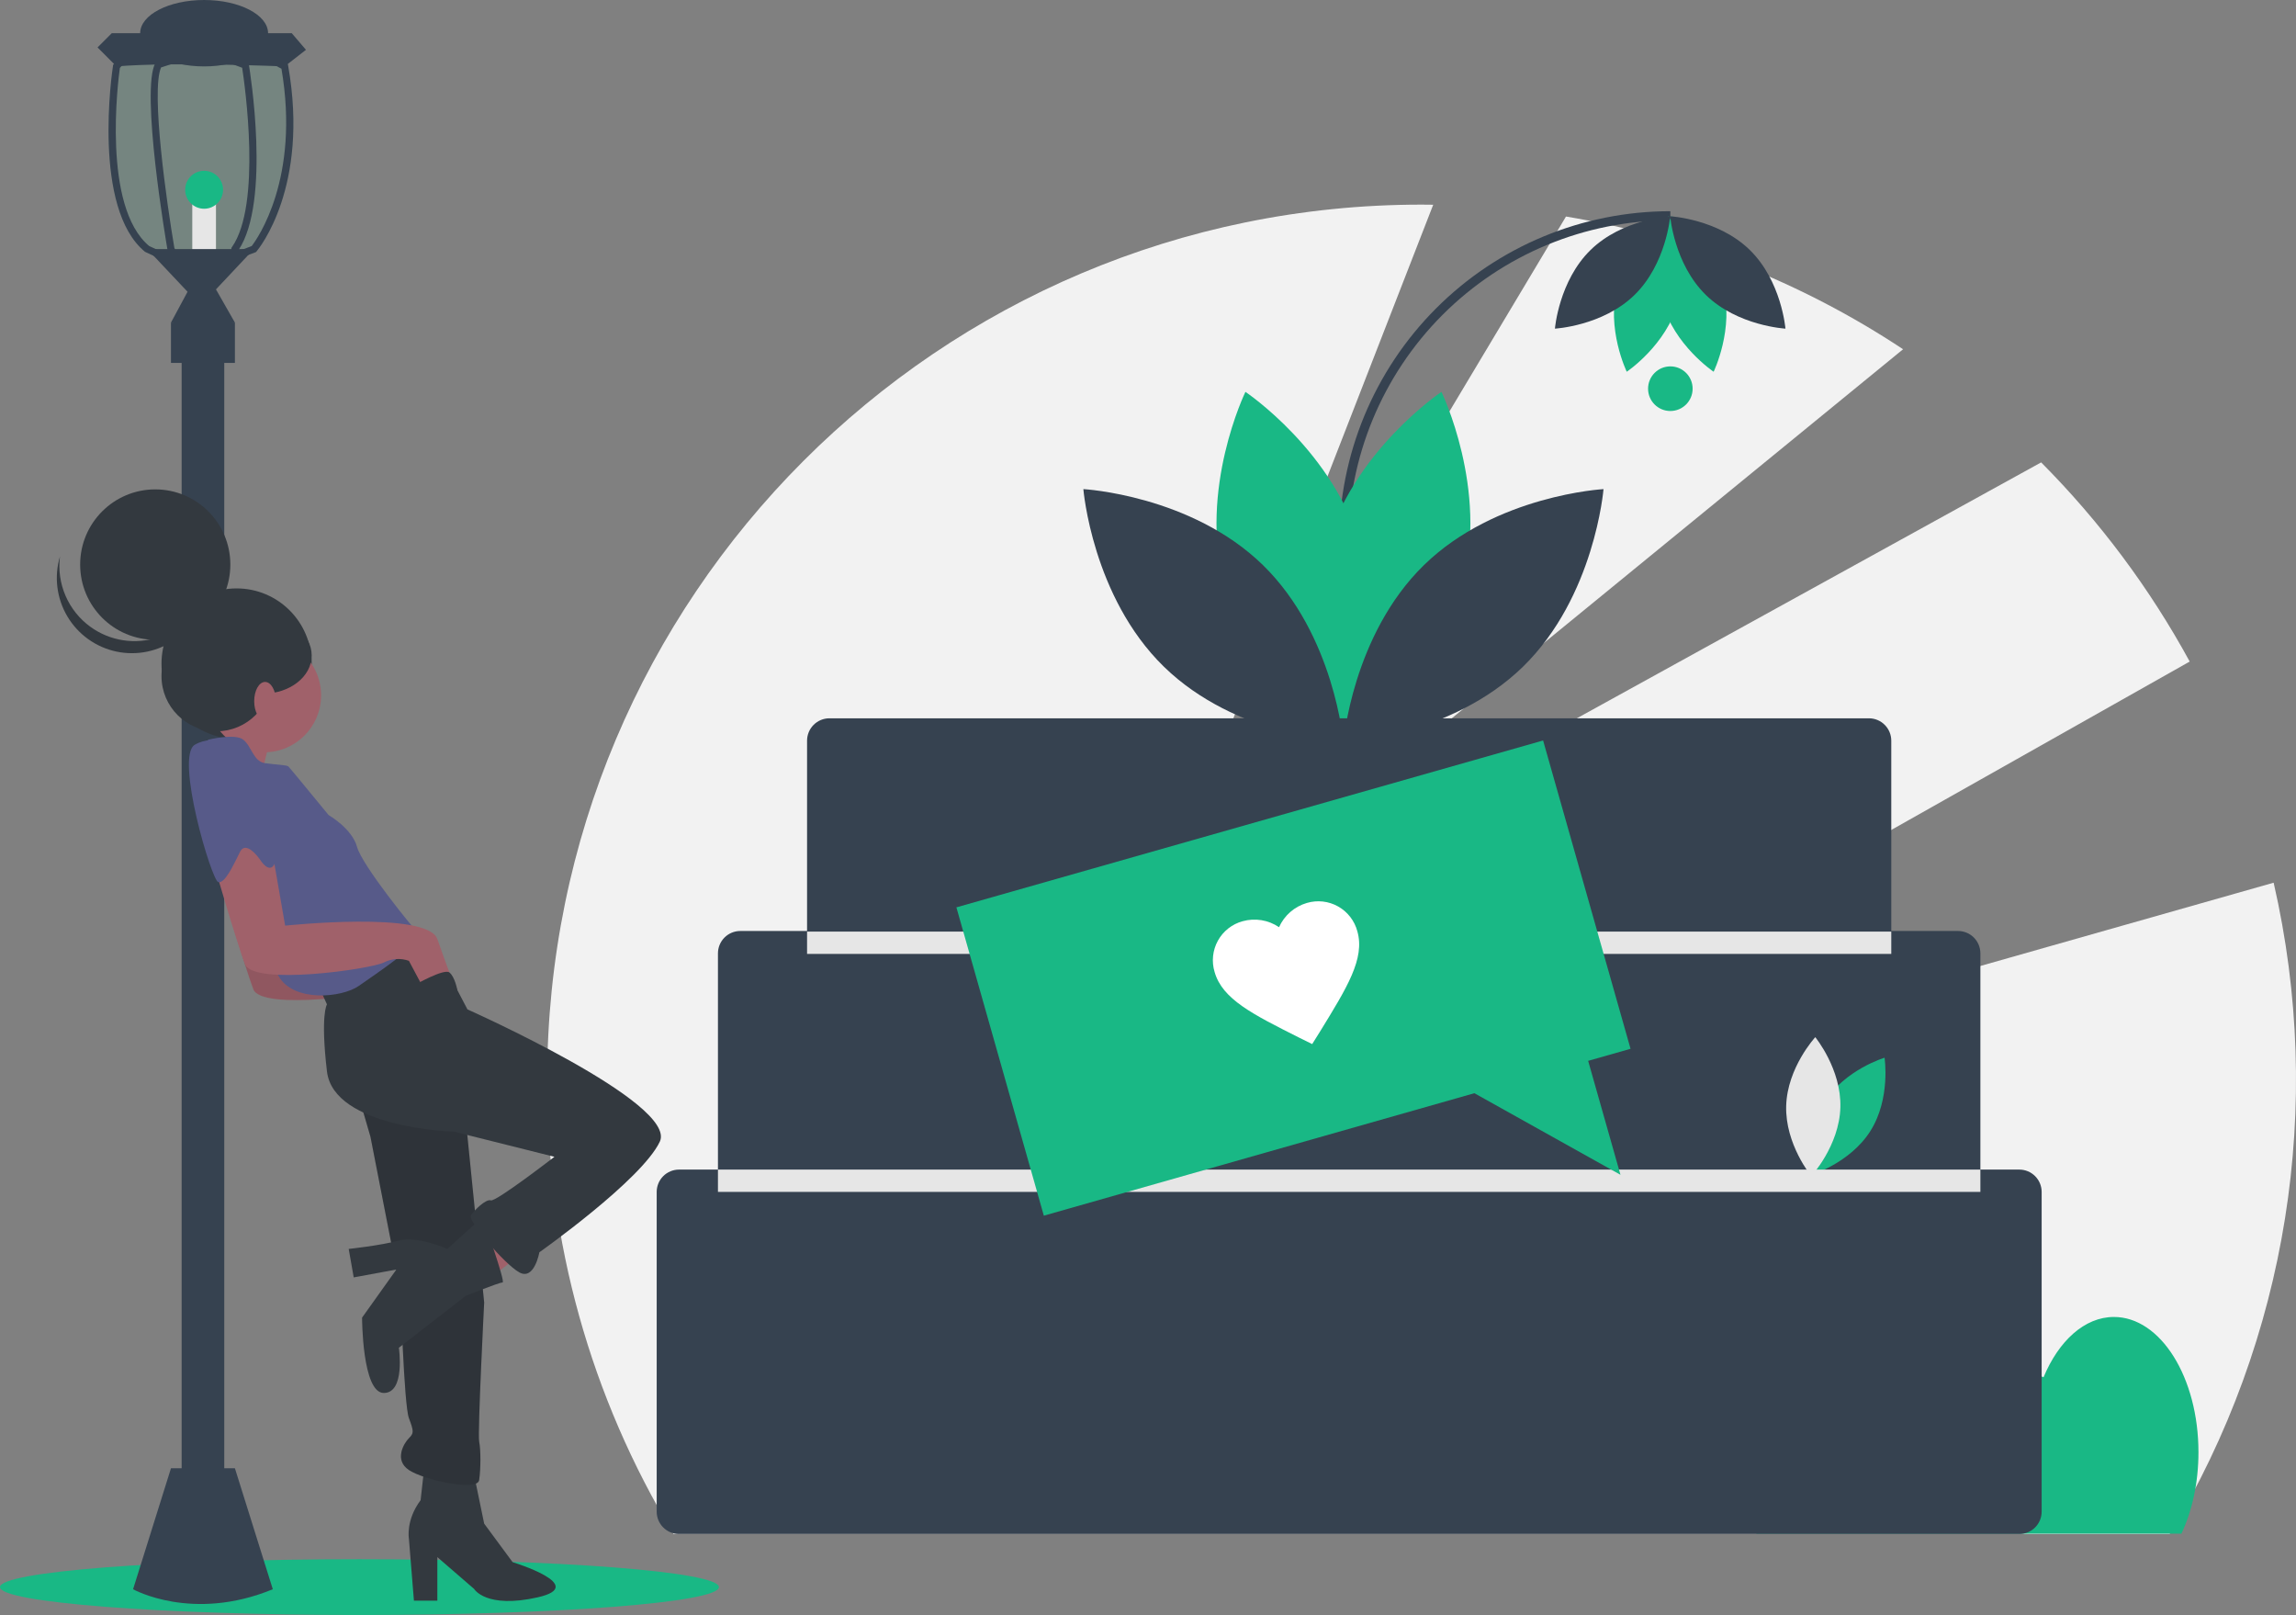 <svg width="502" height="353" viewBox="0 0 502 353" fill="none" xmlns="http://www.w3.org/2000/svg">
<rect x="0" y="0" width="502" height="353" fill="#808080" stroke="none"/>
<g clip-path="url(#clip0_0_531)">
<path d="M78.591 353C121.996 353 157.182 350.273 157.182 346.908C157.182 343.544 121.996 340.816 78.591 340.816C35.186 340.816 0 343.544 0 346.908C0 350.273 35.186 353 78.591 353Z" fill="#19B885"/>
<path opacity="0.1" d="M63.004 14.383L62.936 14.009L56.562 10.629H55.561L55.178 9.895H42.041L38.994 10.629H27.774L24.735 14.18L24.703 14.398C24.507 15.668 20.11 45.538 31.71 55.041L36.547 57.291H39.674L39.063 56.069L41.782 57.291H50.586L50.742 57.056L55.966 55.098L56.101 54.943C56.572 54.383 67.675 40.876 63.004 14.383Z" fill="#19B885"/>
<path d="M47.219 44.07H42.041V57.55H47.219V44.07Z" fill="#E6E6E6"/>
<path d="M49.032 74.919H39.711V334.155H49.032V74.919Z" fill="#364250"/>
<path d="M51.362 70.512H37.38V79.326H51.362V70.512Z" fill="#364250"/>
<path d="M32.202 54.44L41.005 63.772L37.38 70.512L44.63 72.068L51.362 70.512L47.219 63.254L55.505 54.44H32.202Z" fill="#364250"/>
<path d="M25.47 14.517L21.327 10.369L24.434 7.259H63.791L66.898 10.888L62.237 14.517C62.237 14.517 37.38 13.48 25.47 14.517Z" fill="#364250"/>
<path d="M63.004 14.382L62.936 14.009L56.562 10.629L53.651 9.084L37.313 8.031L28.152 10.188L27.774 10.629L24.735 14.18L24.703 14.398C24.507 15.668 20.11 45.537 31.71 55.041L36.547 57.291L40.617 59.184L39.674 57.291L38.126 54.196C36.505 44.749 32.942 19.93 35.216 14.745L44.609 11.712L52.947 14.813C53.522 18.541 57.24 44.677 50.725 53.994L50.586 54.196V57.115L55.966 55.098L56.101 54.942C56.572 54.383 67.675 40.876 63.004 14.382ZM55.029 53.786L52.139 54.875V54.678C59.285 44.003 54.614 15.336 54.413 14.113L54.34 13.667L46.168 10.629L44.651 10.063L42.901 10.629L34.139 13.459L33.988 13.724C30.659 19.702 36.37 53.148 36.614 54.569L36.635 54.683L37.251 55.917L32.616 53.776C22.285 45.164 25.827 17.586 26.205 14.854L29.002 11.588L33.072 10.629L37.448 9.597L44.651 10.063L53.216 10.618L53.237 10.629L61.538 15.025C65.65 39.056 56.215 52.252 55.029 53.786H55.029Z" fill="#364250"/>
<path d="M44.63 14.517C52.352 14.517 58.612 11.267 58.612 7.259C58.612 3.25 52.352 0 44.63 0C36.908 0 30.648 3.25 30.648 7.259C30.648 11.267 36.908 14.517 44.63 14.517Z" fill="#364250"/>
<path d="M37.38 320.934L29.095 347.376C29.095 347.376 42.041 354.635 59.648 347.376L51.362 320.934H37.38Z" fill="#364250"/>
<path d="M44.63 45.626C46.918 45.626 48.773 43.769 48.773 41.478C48.773 39.187 46.918 37.33 44.63 37.33C42.342 37.33 40.487 39.187 40.487 41.478C40.487 43.769 42.342 45.626 44.63 45.626Z" fill="#19B885"/>
<path d="M197.46 194.544C199.649 202.643 207.144 207.659 207.144 207.659C207.144 207.659 211.091 199.544 208.903 191.445C206.715 183.346 199.22 178.331 199.22 178.331C199.22 178.331 195.272 186.446 197.46 194.544Z" fill="#19B885"/>
<path d="M200.676 192.804C206.681 198.656 207.414 207.653 207.414 207.653C207.414 207.653 198.412 207.161 192.407 201.308C186.403 195.456 185.669 186.46 185.669 186.46C185.669 186.46 194.671 186.952 200.676 192.804Z" fill="#E6E6E6"/>
<path d="M497.11 192.94L287.678 252.397L478.758 144.602C470.046 128.623 459.11 113.965 446.278 101.069L260.888 203.222L416.092 76.338C393.832 61.594 368.719 51.711 342.391 47.329L256.423 191.03L313.361 44.75C312.513 44.739 311.665 44.726 310.815 44.726C205.226 44.726 119.63 130.425 119.63 236.141C119.575 271.106 129.131 305.412 147.252 335.302H474.378C500.136 292.605 508.289 241.549 497.11 192.94Z" fill="#F2F2F2"/>
<path d="M480.673 317.429C480.673 301.099 472.397 287.862 462.188 287.862C455.772 287.862 450.12 293.093 446.806 301.033C445.686 300.567 444.486 300.326 443.273 300.323C440.183 300.323 437.326 301.909 434.996 304.592C432.009 294.692 425.673 287.862 418.34 287.862C411.484 287.862 405.504 293.837 402.313 302.705C400.54 301.207 398.306 300.366 395.987 300.323C388.152 300.323 381.801 310.482 381.801 323.014C381.768 327.192 382.526 331.338 384.035 335.232H476.945C479.284 330.28 480.673 324.114 480.673 317.429Z" fill="#19B885"/>
<path d="M293.767 118.691V118.691C293.767 99.721 301.293 81.528 314.691 68.114C328.089 54.701 346.26 47.165 365.207 47.165" stroke="#364250" stroke-width="2" stroke-miterlimit="10"/>
<path d="M319.76 128.053C314.038 149.231 294.437 162.348 294.437 162.348C294.437 162.348 284.115 141.127 289.837 119.948C295.559 98.769 315.16 85.653 315.16 85.653C315.16 85.653 325.483 106.874 319.76 128.053Z" fill="#19B885"/>
<path d="M267.702 128.053C273.425 149.231 293.025 162.348 293.025 162.348C293.025 162.348 303.348 141.127 297.625 119.948C291.903 98.769 272.303 85.653 272.303 85.653C272.303 85.653 261.98 106.874 267.702 128.053Z" fill="#19B885"/>
<path d="M276.111 123.501C291.813 138.805 293.731 162.331 293.731 162.331C293.731 162.331 270.191 161.044 254.488 145.74C238.786 130.436 236.868 106.91 236.868 106.91C236.868 106.91 260.409 108.197 276.111 123.501Z" fill="#364250"/>
<path d="M311.351 123.501C295.649 138.805 293.731 162.331 293.731 162.331C293.731 162.331 317.272 161.044 332.974 145.74C348.676 130.436 350.594 106.91 350.594 106.91C350.594 106.91 327.054 108.197 311.351 123.501Z" fill="#364250"/>
<path d="M353.636 62.464C356.172 53.077 364.859 47.264 364.859 47.264C364.859 47.264 369.434 56.669 366.898 66.056C364.362 75.442 355.675 81.255 355.675 81.255C355.675 81.255 351.1 71.85 353.636 62.464Z" fill="#19B885"/>
<path d="M376.708 62.464C374.172 53.077 365.485 47.264 365.485 47.264C365.485 47.264 360.91 56.669 363.446 66.056C365.982 75.442 374.669 81.255 374.669 81.255C374.669 81.255 379.244 71.85 376.708 62.464Z" fill="#19B885"/>
<path d="M372.981 64.481C366.022 57.698 365.172 47.272 365.172 47.272C365.172 47.272 375.605 47.842 382.564 54.625C389.524 61.407 390.374 71.834 390.374 71.834C390.374 71.834 379.941 71.264 372.981 64.481Z" fill="#364250"/>
<path d="M357.363 64.481C364.322 57.698 365.172 47.272 365.172 47.272C365.172 47.272 354.739 47.842 347.779 54.625C340.82 61.407 339.97 71.834 339.97 71.834C339.97 71.834 350.403 71.264 357.363 64.481Z" fill="#364250"/>
<path d="M441.519 255.648H432.995V208.371C432.991 207.079 432.477 205.841 431.564 204.927C430.651 204.013 429.414 203.498 428.124 203.495H413.511V161.884C413.507 160.592 412.993 159.353 412.08 158.44C411.167 157.526 409.931 157.011 408.64 157.007H181.329C180.038 157.011 178.801 157.526 177.889 158.44C176.976 159.353 176.461 160.592 176.458 161.884V203.495H161.845C160.554 203.498 159.317 204.013 158.405 204.927C157.492 205.841 156.978 207.079 156.974 208.371V255.648H148.45C147.159 255.652 145.922 256.167 145.01 257.08C144.097 257.994 143.583 259.232 143.579 260.525V330.426C143.583 331.718 144.097 332.956 145.01 333.87C145.922 334.784 147.159 335.299 148.45 335.302H441.519C442.81 335.299 444.046 334.784 444.959 333.87C445.872 332.956 446.386 331.718 446.39 330.426V260.525C446.386 259.232 445.872 257.994 444.959 257.08C444.046 256.167 442.81 255.652 441.519 255.648Z" fill="#364250"/>
<path d="M398.926 240.869C394.45 247.962 395.832 256.882 395.832 256.882C395.832 256.882 404.471 254.301 408.947 247.209C413.423 240.116 412.041 231.196 412.041 231.196C412.041 231.196 403.402 233.777 398.926 240.869Z" fill="#19B885"/>
<path d="M402.382 242.062C402.14 250.449 396.02 257.076 396.02 257.076C396.02 257.076 390.291 250.107 390.533 241.72C390.774 233.334 396.895 226.706 396.895 226.706C396.895 226.706 402.623 233.676 402.382 242.062Z" fill="#E6E6E6"/>
<path d="M432.995 255.648H156.974V260.525H432.995V255.648Z" fill="#E6E6E6"/>
<path d="M413.511 203.629H176.458V208.505H413.511V203.629Z" fill="#E6E6E6"/>
<path d="M365.207 89.837C367.897 89.837 370.078 87.653 370.078 84.96C370.078 82.267 367.897 80.083 365.207 80.083C362.517 80.083 360.336 82.267 360.336 84.96C360.336 87.653 362.517 89.837 365.207 89.837Z" fill="#19B885"/>
<path d="M209.108 198.331L337.386 161.855L356.503 229.244L347.236 231.88L354.301 256.785L322.361 238.953L228.225 265.721L209.108 198.331Z" fill="#19B885"/>
<path d="M286.898 228.213L284.055 226.812C273.921 221.709 267.254 218.422 265.559 212.448C265.217 211.317 265.105 210.129 265.229 208.954C265.354 207.779 265.712 206.641 266.284 205.607C266.856 204.573 267.629 203.665 268.557 202.935C269.486 202.206 270.552 201.67 271.691 201.36C273.032 200.987 274.44 200.91 275.814 201.135C277.189 201.36 278.498 201.882 279.651 202.665C280.221 201.392 281.06 200.259 282.111 199.344C283.162 198.429 284.4 197.754 285.738 197.366C286.869 197.03 288.057 196.925 289.23 197.057C290.403 197.189 291.537 197.555 292.566 198.133C293.596 198.712 294.498 199.491 295.221 200.426C295.944 201.36 296.472 202.43 296.775 203.572C298.47 209.546 294.523 215.85 288.582 225.525L286.898 228.213Z" fill="white"/>
<path d="M59.235 161.506C59.235 161.506 55.944 171.391 57.773 173.588C59.601 175.784 46.802 166.997 46.802 166.997L53.75 158.943L59.235 161.506Z" fill="#A0616A"/>
<path d="M51.73 161.489C60.798 161.489 68.149 154.13 68.149 145.051C68.149 135.972 60.798 128.613 51.73 128.613C42.662 128.613 35.311 135.972 35.311 145.051C35.311 154.13 42.662 161.489 51.73 161.489Z" fill="#33393F"/>
<path d="M115.551 272.807L107.14 279.397L102.386 271.709L110.797 265.851L115.551 272.807Z" fill="#A0616A"/>
<path d="M103.666 322.417L105.86 333.035L112.077 341.455C112.077 341.455 128.899 346.581 117.562 349.144C106.226 351.707 103.666 347.313 103.666 347.313L95.621 340.357V349.876H90.501L89.404 336.33C89.404 336.33 88.673 332.302 91.964 327.909L92.696 321.319L103.666 322.417Z" fill="#33393F"/>
<path d="M61.247 190.978L64.172 207.82C64.172 207.82 95.255 204.525 97.45 210.749C99.644 216.973 100.375 218.804 100.375 218.804L94.158 221.001L91.233 215.509C90.342 215.193 89.396 215.062 88.453 215.125C87.509 215.188 86.589 215.443 85.748 215.875C82.822 217.339 57.224 221.001 55.396 216.241C53.567 211.481 48.448 193.907 48.448 193.907L56.127 187.683L61.247 190.978Z" fill="#A0616A"/>
<path opacity="0.1" d="M61.247 190.978L64.172 207.82C64.172 207.82 95.255 204.525 97.45 210.749C99.644 216.973 100.375 218.804 100.375 218.804L94.158 221.001L91.233 215.509C90.342 215.193 89.396 215.062 88.453 215.125C87.509 215.188 86.589 215.443 85.748 215.875C82.822 217.339 57.224 221.001 55.396 216.241C53.567 211.481 48.448 193.907 48.448 193.907L56.127 187.683L61.247 190.978Z" fill="black"/>
<path d="M78.434 239.673L80.994 248.46L87.576 282.143C87.576 282.143 88.307 307.04 89.404 309.969C90.502 312.898 90.502 313.264 89.404 314.362C88.307 315.461 86.113 319.122 89.404 321.319C92.696 323.515 104.398 326.078 104.763 323.515C105.129 320.953 105.129 316.925 104.763 315.095C104.398 313.264 105.86 284.706 105.86 284.706L101.472 241.138L86.479 234.181L78.434 239.673Z" fill="#33393F"/>
<path opacity="0.1" d="M78.434 239.673L80.994 248.46L87.576 282.143C87.576 282.143 88.307 307.04 89.404 309.969C90.502 312.898 90.502 313.264 89.404 314.362C88.307 315.461 86.113 319.122 89.404 321.319C92.696 323.515 104.398 326.078 104.763 323.515C105.129 320.953 105.129 316.925 104.763 315.095C104.398 313.264 105.86 284.706 105.86 284.706L101.472 241.138L86.479 234.181L78.434 239.673Z" fill="black"/>
<path d="M94.158 205.257L102.203 220.635C102.203 220.635 148.28 241.138 144.257 249.558C140.235 257.979 117.928 273.723 117.928 273.723C117.928 273.723 116.831 279.947 113.54 278.116C110.249 276.285 102.203 266.766 102.935 265.668C103.666 264.569 106.226 262.007 107.323 262.373C108.42 262.739 121.219 252.853 121.219 252.853L99.278 247.362C99.278 247.362 72.949 246.629 71.486 234.181C70.023 221.733 71.486 219.536 71.486 219.536L69.657 215.509L84.65 206.356L94.158 205.257Z" fill="#33393F"/>
<path d="M105.495 266.034L97.815 272.99C97.815 272.99 91.233 270.061 87.21 271.159C83.188 272.258 76.24 272.99 76.24 272.99L77.337 279.214L86.667 277.491L79.165 288.001C79.165 288.001 79.165 304.477 83.919 304.477C88.673 304.477 87.21 294.591 87.21 294.591L101.838 283.242C101.838 283.242 109.151 280.313 109.883 280.313C110.614 280.313 105.495 266.034 105.495 266.034Z" fill="#33393F"/>
<path d="M57.773 164.434C64.639 164.434 70.206 158.861 70.206 151.986C70.206 145.111 64.639 139.538 57.773 139.538C50.906 139.538 45.339 145.111 45.339 151.986C45.339 158.861 50.906 164.434 57.773 164.434Z" fill="#A0616A"/>
<path d="M45.522 161.688C45.522 161.688 51.373 160.224 53.202 161.688C55.03 163.153 55.396 166.448 57.956 166.814C60.515 167.18 62.709 167.18 63.075 167.546C63.441 167.913 71.852 178.164 71.852 178.164C71.852 178.164 76.971 181.093 78.068 185.12C79.165 189.148 90.136 202.694 91.599 204.159C93.061 205.623 82.091 212.946 78.434 215.509C74.777 218.072 64.172 219.17 60.881 213.312C57.59 207.454 39.671 169.377 45.522 161.688Z" fill="#575A89"/>
<path d="M59.418 185.487L62.344 202.328C62.344 202.328 93.427 199.033 95.621 205.257C97.815 211.481 98.547 213.312 98.547 213.312L92.33 215.509L89.404 210.017C88.513 209.701 87.567 209.57 86.624 209.633C85.681 209.696 84.76 209.951 83.919 210.383C80.994 211.847 55.396 215.509 53.567 210.749C51.739 205.99 46.619 188.416 46.619 188.416L54.299 182.191L59.418 185.487Z" fill="#A0616A"/>
<path d="M52.43 163.229C52.43 163.229 61.247 181.825 60.515 186.951C59.784 192.077 57.224 188.415 57.224 188.415C57.224 188.415 53.933 183.29 52.47 186.219C51.008 189.148 49.179 193.175 47.716 192.809C46.254 192.443 38.209 165.35 42.597 162.787C46.985 160.224 52.43 163.229 52.43 163.229Z" fill="#575A89"/>
<path d="M33.943 139.846C43.011 139.846 50.362 132.486 50.362 123.407C50.362 114.329 43.011 106.969 33.943 106.969C24.875 106.969 17.525 114.329 17.525 123.407C17.525 132.486 24.875 139.846 33.943 139.846Z" fill="#33393F"/>
<path d="M19.781 137.019C21.906 138.557 24.368 139.563 26.961 139.953C29.554 140.342 32.203 140.105 34.685 139.26C37.168 138.415 39.412 136.987 41.23 135.095C43.048 133.204 44.388 130.904 45.136 128.388C44.853 130.642 44.106 132.814 42.942 134.765C41.778 136.716 40.223 138.404 38.375 139.723C36.527 141.042 34.425 141.963 32.204 142.428C29.982 142.893 27.688 142.892 25.467 142.424C23.246 141.957 21.145 141.033 19.299 139.712C17.452 138.391 15.899 136.701 14.737 134.748C13.576 132.796 12.832 130.623 12.551 128.368C12.271 126.113 12.46 123.825 13.108 121.646C12.74 124.573 13.165 127.544 14.34 130.249C15.514 132.954 17.393 135.292 19.781 137.019Z" fill="#33393F"/>
<path d="M47.352 159.846C54.001 159.846 59.392 154.448 59.392 147.791C59.392 141.133 54.001 135.736 47.352 135.736C40.702 135.736 35.311 141.133 35.311 147.791C35.311 154.448 40.702 159.846 47.352 159.846Z" fill="#33393F"/>
<path d="M57.477 151.626C63.37 151.626 68.148 147.885 68.148 143.27C68.148 138.655 63.37 134.914 57.477 134.914C51.582 134.914 46.804 138.655 46.804 143.27C46.804 147.885 51.582 151.626 57.477 151.626Z" fill="#33393F"/>
<path d="M57.956 157.478C59.268 157.478 60.332 155.593 60.332 153.268C60.332 150.942 59.268 149.057 57.956 149.057C56.643 149.057 55.578 150.942 55.578 153.268C55.578 155.593 56.643 157.478 57.956 157.478Z" fill="#A0616A"/>
<path d="M90.584 215.349C90.584 215.349 97.057 211.63 98.259 212.563C99.461 213.495 99.995 216.413 99.995 216.413L92.513 219.353L90.319 215.326L90.584 215.349Z" fill="#33393F"/>
</g>
<defs>
<clipPath id="clip0_0_531">
<rect width="502.001" height="353" fill="white"/>
</clipPath>
</defs>
</svg>

